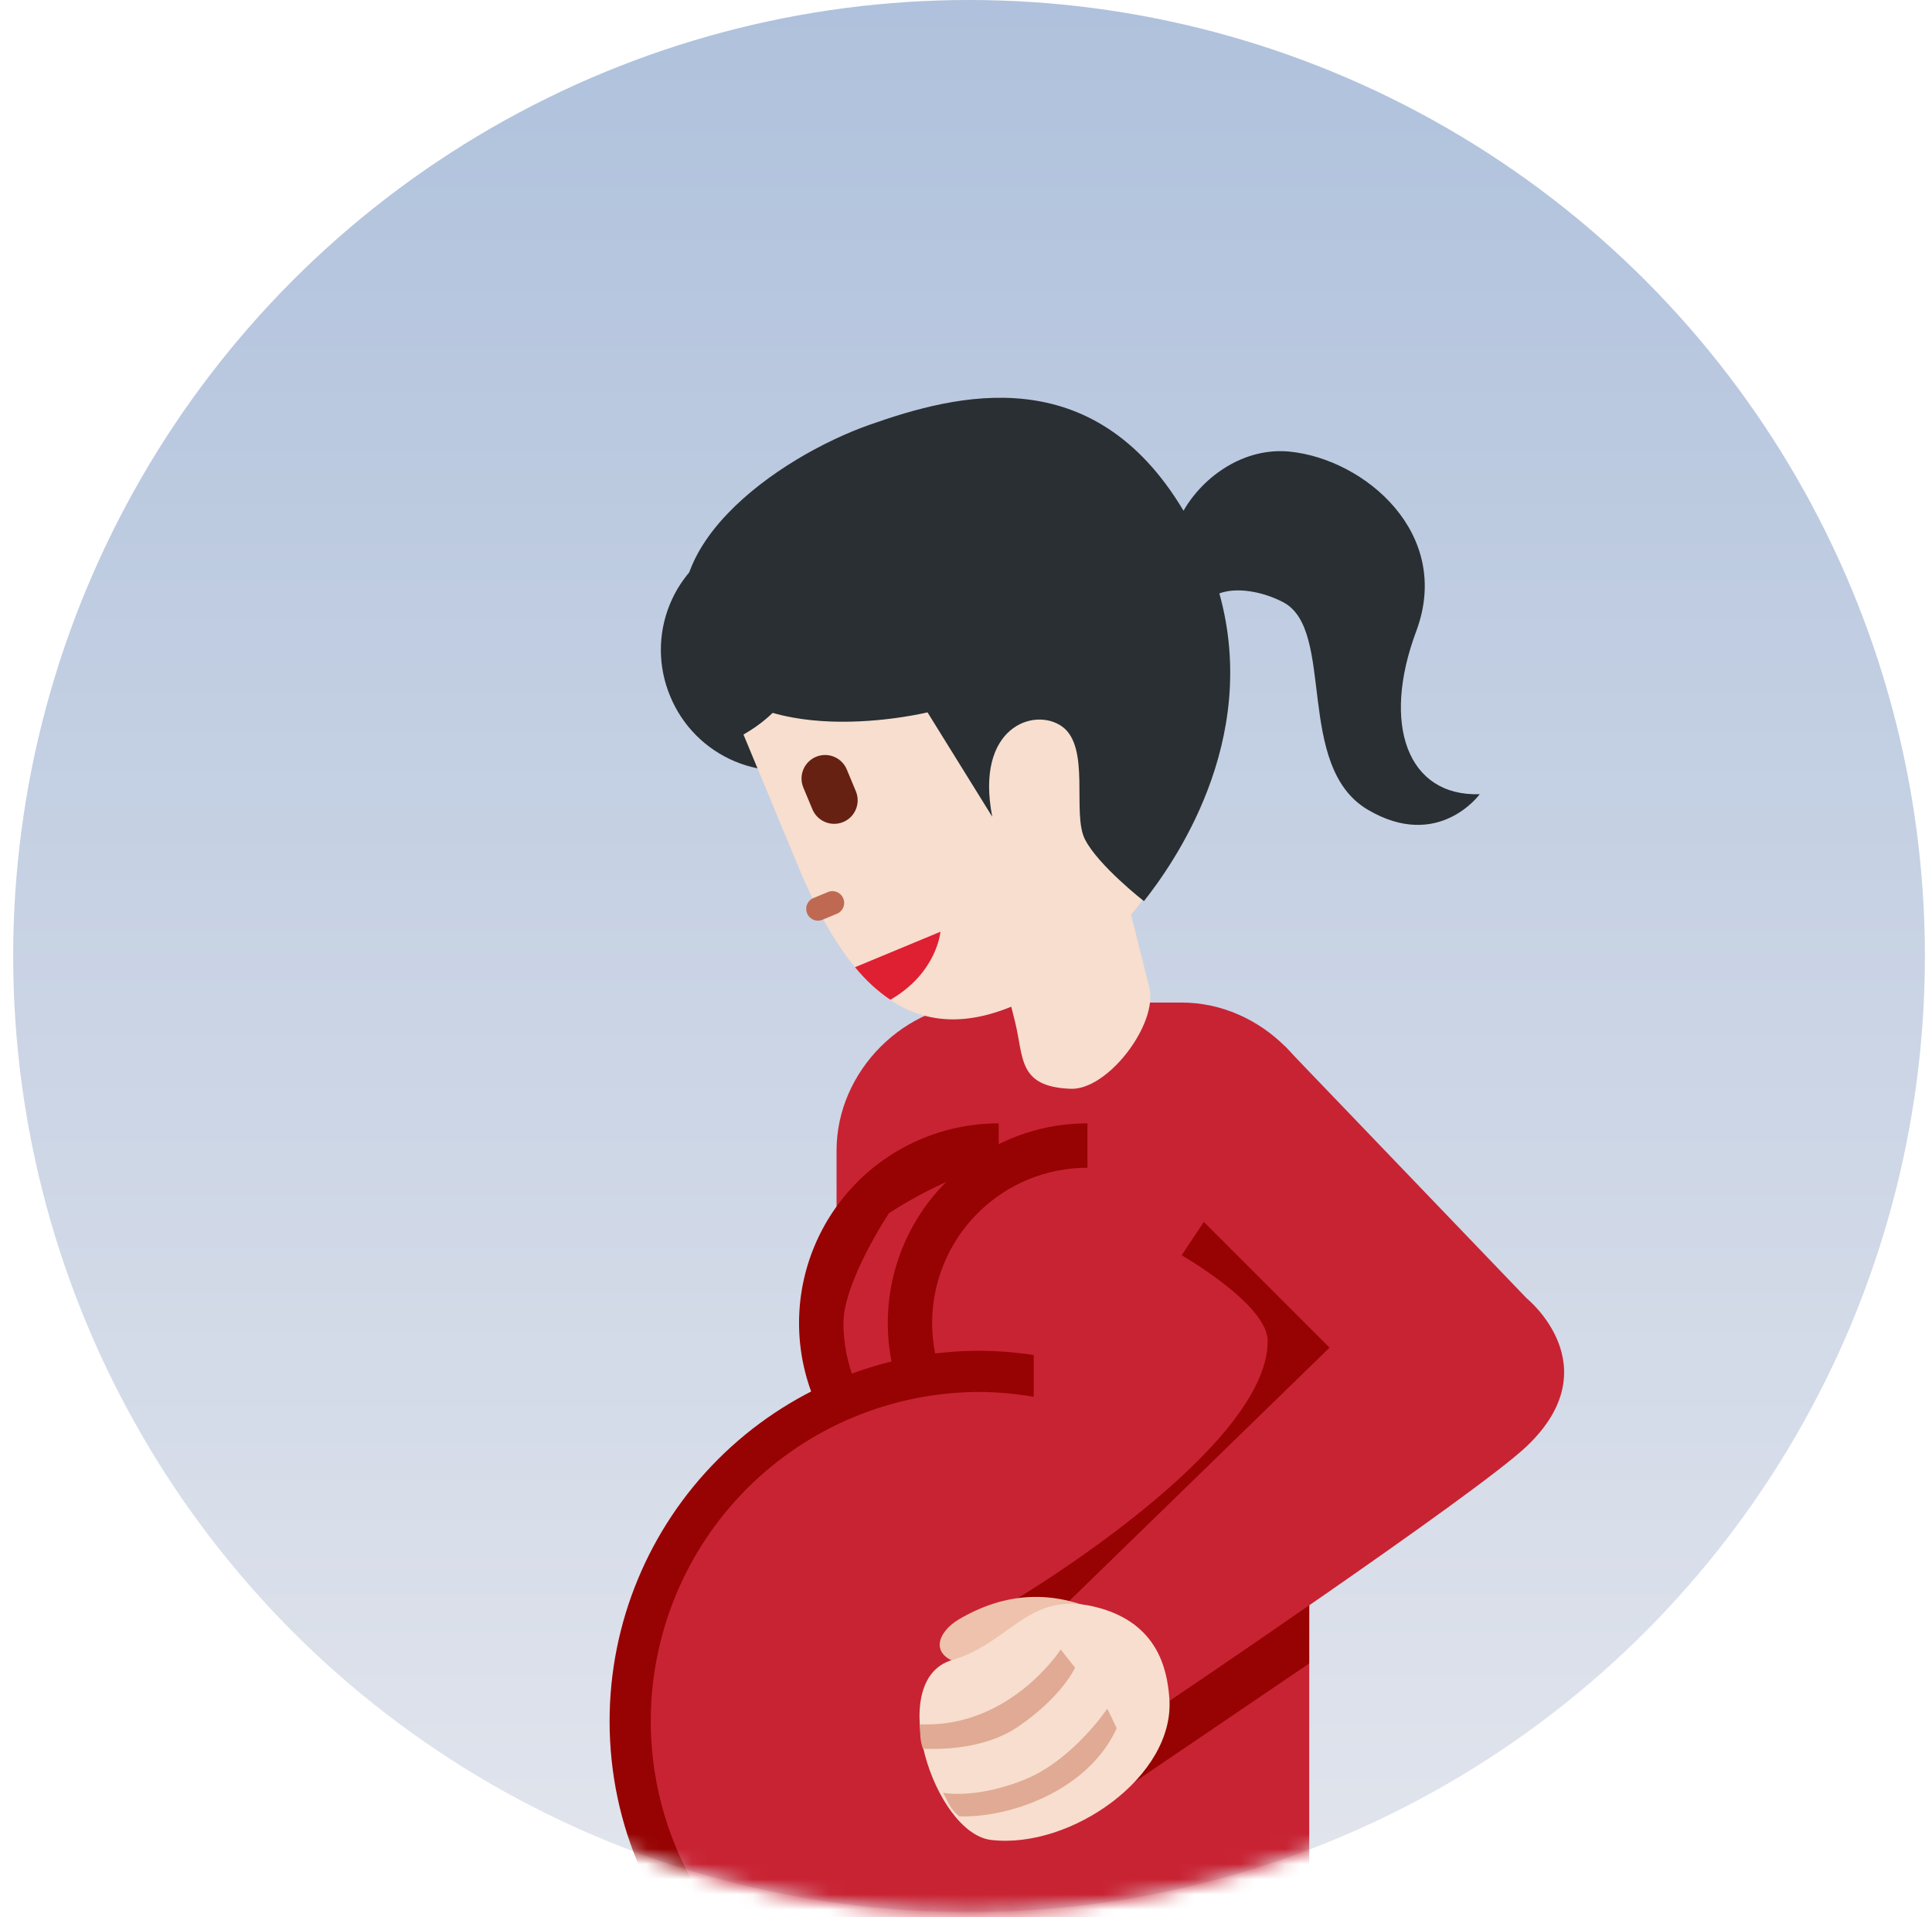 <svg id="epzximtekrZ1" xmlns="http://www.w3.org/2000/svg" xmlns:xlink="http://www.w3.org/1999/xlink" viewBox="0 0 127 126" shape-rendering="geometricPrecision" text-rendering="geometricPrecision" project-id="fb069ad5936e44679cbce16c74f8b175" export-id="a1885b599b86470699ae0b9e98998c28" cached="false"><defs><linearGradient id="epzximtekrZ2-fill" x1="0" y1="-62.833" x2="0" y2="62.833" spreadMethod="pad" gradientUnits="userSpaceOnUse" gradientTransform="translate(0 0)"><stop id="epzximtekrZ2-fill-0" offset="0%" stop-color="#afc1dc"/><stop id="epzximtekrZ2-fill-1" offset="100%" stop-color="#e2e5ed"/></linearGradient><linearGradient id="epzximtekrZ24-fill" x1="0" y1="-62.833" x2="0" y2="62.833" spreadMethod="pad" gradientUnits="userSpaceOnUse" gradientTransform="translate(0 0)"><stop id="epzximtekrZ24-fill-0" offset="0%" stop-color="#afc1dc"/><stop id="epzximtekrZ24-fill-1" offset="100%" stop-color="#e2e5ed"/></linearGradient></defs><circle r="62.833" transform="translate(63.7 62.833)" fill="url(#epzximtekrZ2-fill)"/><g mask="url(#epzximtekrZ23)"><g><path d="M77.671,65.887h-12.96c-5.229,0-9.72,4.494-9.72,9.72v55.088h31.071v-26.119l1.333-5.11v-23.859c0-5.229-4.494-9.72-9.723-9.72Z" fill="#c82333"/><path d="M65.649,73.826c-3.481,0-6.819,1.383-9.28,3.844-2.461,2.461-3.844,5.799-3.844,9.28c0,3.481,1.383,6.819,3.844,9.28s5.799,3.844,9.28,3.844v-26.248Z" fill="#970202"/><path d="M65.651,76.742c-2.707,0-7.218,2.99-7.218,2.99s-2.99,4.511-2.99,7.218s1.075,5.303,2.99,7.218c1.914,1.914,4.511,2.99,7.218,2.99v-20.415Z" fill="#c82333"/><path d="M71.483,73.826c-3.481,0-6.819,1.383-9.28,3.844-2.461,2.461-3.844,5.799-3.844,9.28c0,3.481,1.383,6.819,3.844,9.28c2.461,2.461,5.799,3.844,9.28,3.844v-26.248Z" fill="#970202"/><path d="M71.483,76.742c-2.707,0-5.303,1.075-7.218,2.99-1.914,1.914-2.99,4.511-2.99,7.218s1.075,5.303,2.99,7.218c1.914,1.914,4.511,2.99,7.218,2.99v-20.415Z" fill="#c82333"/><path d="M47.608,130.695h20.864v-41.559c-1.34-.234-2.697-.356-4.057-.364-6.456,0-12.648,2.565-17.213,7.13-4.565,4.566-7.13,10.757-7.13,17.214c0,6.917,2.899,13.147,7.536,17.58Z" fill="#970202"/><path d="M67.952,78.699v13.098c-1.168-.204-2.352-.31-3.538-.318-2.841-0-5.655.559-8.28,1.646s-5.011,2.681-7.02,4.69-3.603,4.394-4.69,7.02c-1.087,2.625-1.647,5.439-1.646,8.28 0,3.44.822,6.83,2.397,9.887c1.575,3.058,3.858,5.696,6.658,7.693h31.194v-60.273L67.952,78.699Z" fill="#c82333"/><path d="M84.427,72.367L98.571,87.282L86.066,100.438l-.006,8.883-11.491,7.798-7.702-12.071c0,0,16.529-9.857,16.463-16.944-.022-2.389-5.655-5.608-5.655-5.608l6.751-10.129Z" fill="#970202"/><path d="M84.423,68.721l15.936,16.606c0,0,5.532,4.456,0,9.72-3.322,3.158-24.137,17.178-24.137,17.178l-6.48-6.481L87.398,88.567l-9.723-9.72l6.748-10.126Z" fill="#c82333"/><path d="M72.447,105.996c-3.278-1.56-6.387-1.345-9.394.414-1.438.843-2.024,2.418.178,2.94c2.211.516,9.216-3.354,9.216-3.354Z" fill="#eec2ad"/><path d="M76.866,111.589c.405,5.148-6.492,9.957-11.724,9.33-3.739-.449-6.994-10.523-2.558-11.821c3.955-1.154,5.048-4.747,9.741-3.406c3.727,1.068,4.392,3.92,4.541,5.897Z" fill="#f7dece"/><path d="M73.406,113.58l-.618-1.286c0,0-2.248,3.345-5.375,4.637-2.371.968-4.369,1.064-5.416.892.449.855.458,1.001,1.047,1.546c3.258.114,8.463-1.633,10.362-5.789Zm-6.466-.114c2.887-1.977,3.73-3.867,3.73-3.867l-.942-1.193c0,0-3.339,5.18-9.265,4.914.044.724-.015.864.198,1.604.796.027,3.934.146,6.279-1.458Z" fill="#e0aa94"/><path d="M58.573,39.729c.401.955.611,1.979.616,3.015s-.194,2.062-.585,3.021c-.392.959-.968,1.831-1.697,2.567-.729.736-1.596,1.321-2.551,1.721-.958.395-1.984.597-3.021.595s-2.062-.208-3.018-.607c-.956-.399-1.825-.982-2.556-1.716-.731-.734-1.31-1.606-1.704-2.564-.401-.955-.61-1.98-.615-3.016-.005-1.036.195-2.063.587-3.022s.97-1.831,1.699-2.567c.73-.736,1.597-1.32,2.552-1.72.958-.395,1.984-.597,3.019-.594s2.061.209,3.017.607s1.824.982,2.554,1.716c.73.734,1.309,1.605,1.702,2.564Z" fill="#292f33"/><path d="M74.352,60.114c3.508-4.185,5.602-9.534,3.803-13.856l-2.975-7.166c-16.081,6.054-22.698-2.254-22.698-2.254s3.15,7.577-3.611,11.435L52.467,56.929c2.94,7.069,6.947,12.132,14.008,9.23l.239.951c.601,2.383.16,4.311,3.669,4.445c2.453.093,5.766-4.287,5.165-6.67l-1.196-4.771Z" fill="#f7dece"/><path d="M93.095,41.487c2.403-6.422-3.38-11.304-8.303-11.806-2.986-.303-5.681,1.601-6.994,3.882-5.982-10.015-14.929-7.655-20.622-5.652-6.031,2.123-15.002,8.367-11.482,15.078c3.52,6.714,15.276,3.826,15.276,3.826l4.255,6.859c-1.149-5.903,2.771-7.221,4.582-5.935c1.907,1.356.642,5.704,1.511,7.419.869,1.715,3.879,4.065,3.879,4.065c1.849-2.351,7.685-10.435,4.958-20.225c1.129-.423,2.823-.137,4.191.577c3.476,1.805.738,10.8,5.573,13.643c4.634,2.727,7.352-1.024,7.352-1.024-4.748.158-6.471-4.57-4.176-10.709Z" fill="#292f33"/><path d="M54.982,60.064l-.898.373c-.094.042-.196.065-.299.067s-.205-.016-.301-.054-.183-.095-.257-.167c-.073-.072-.132-.159-.171-.254s-.06-.197-.06-.3.021-.205.062-.3c.04-.095.099-.181.173-.252s.162-.128.258-.165l.901-.373c.095-.044.197-.069.301-.073s.208.014.306.052.186.095.261.168c.075.073.134.16.174.257.04.096.06.2.059.304s-.023.207-.065.303-.103.182-.179.253c-.076.071-.166.127-.264.162Z" fill="#bf6952"/><path d="M55.424,54.024c-.378.157-.803.157-1.182 0-.378-.156-.679-.456-.837-.834l-.598-1.432c-.157-.379-.158-.805-.001-1.184s.458-.681.837-.838.805-.158,1.184-.001c.379.157.681.458.838.837l.595,1.429c.078.188.119.389.119.593s-.04.405-.117.593c-.078.188-.192.359-.336.503s-.315.258-.503.335Z" fill="#662113"/><path d="M56.205,63.566c.709.86,1.484,1.578,2.321,2.138c3.077-1.776,3.293-4.471,3.293-4.471l-5.468,2.272-.146.061Z" fill="#df1f32"/></g><mask id="epzximtekrZ23" mask-type="alpha" x="-150%" y="-150%" height="400%" width="400%"><circle r="62.833" transform="translate(63.7 62.833)" fill="url(#epzximtekrZ24-fill)"/></mask></g></svg>
